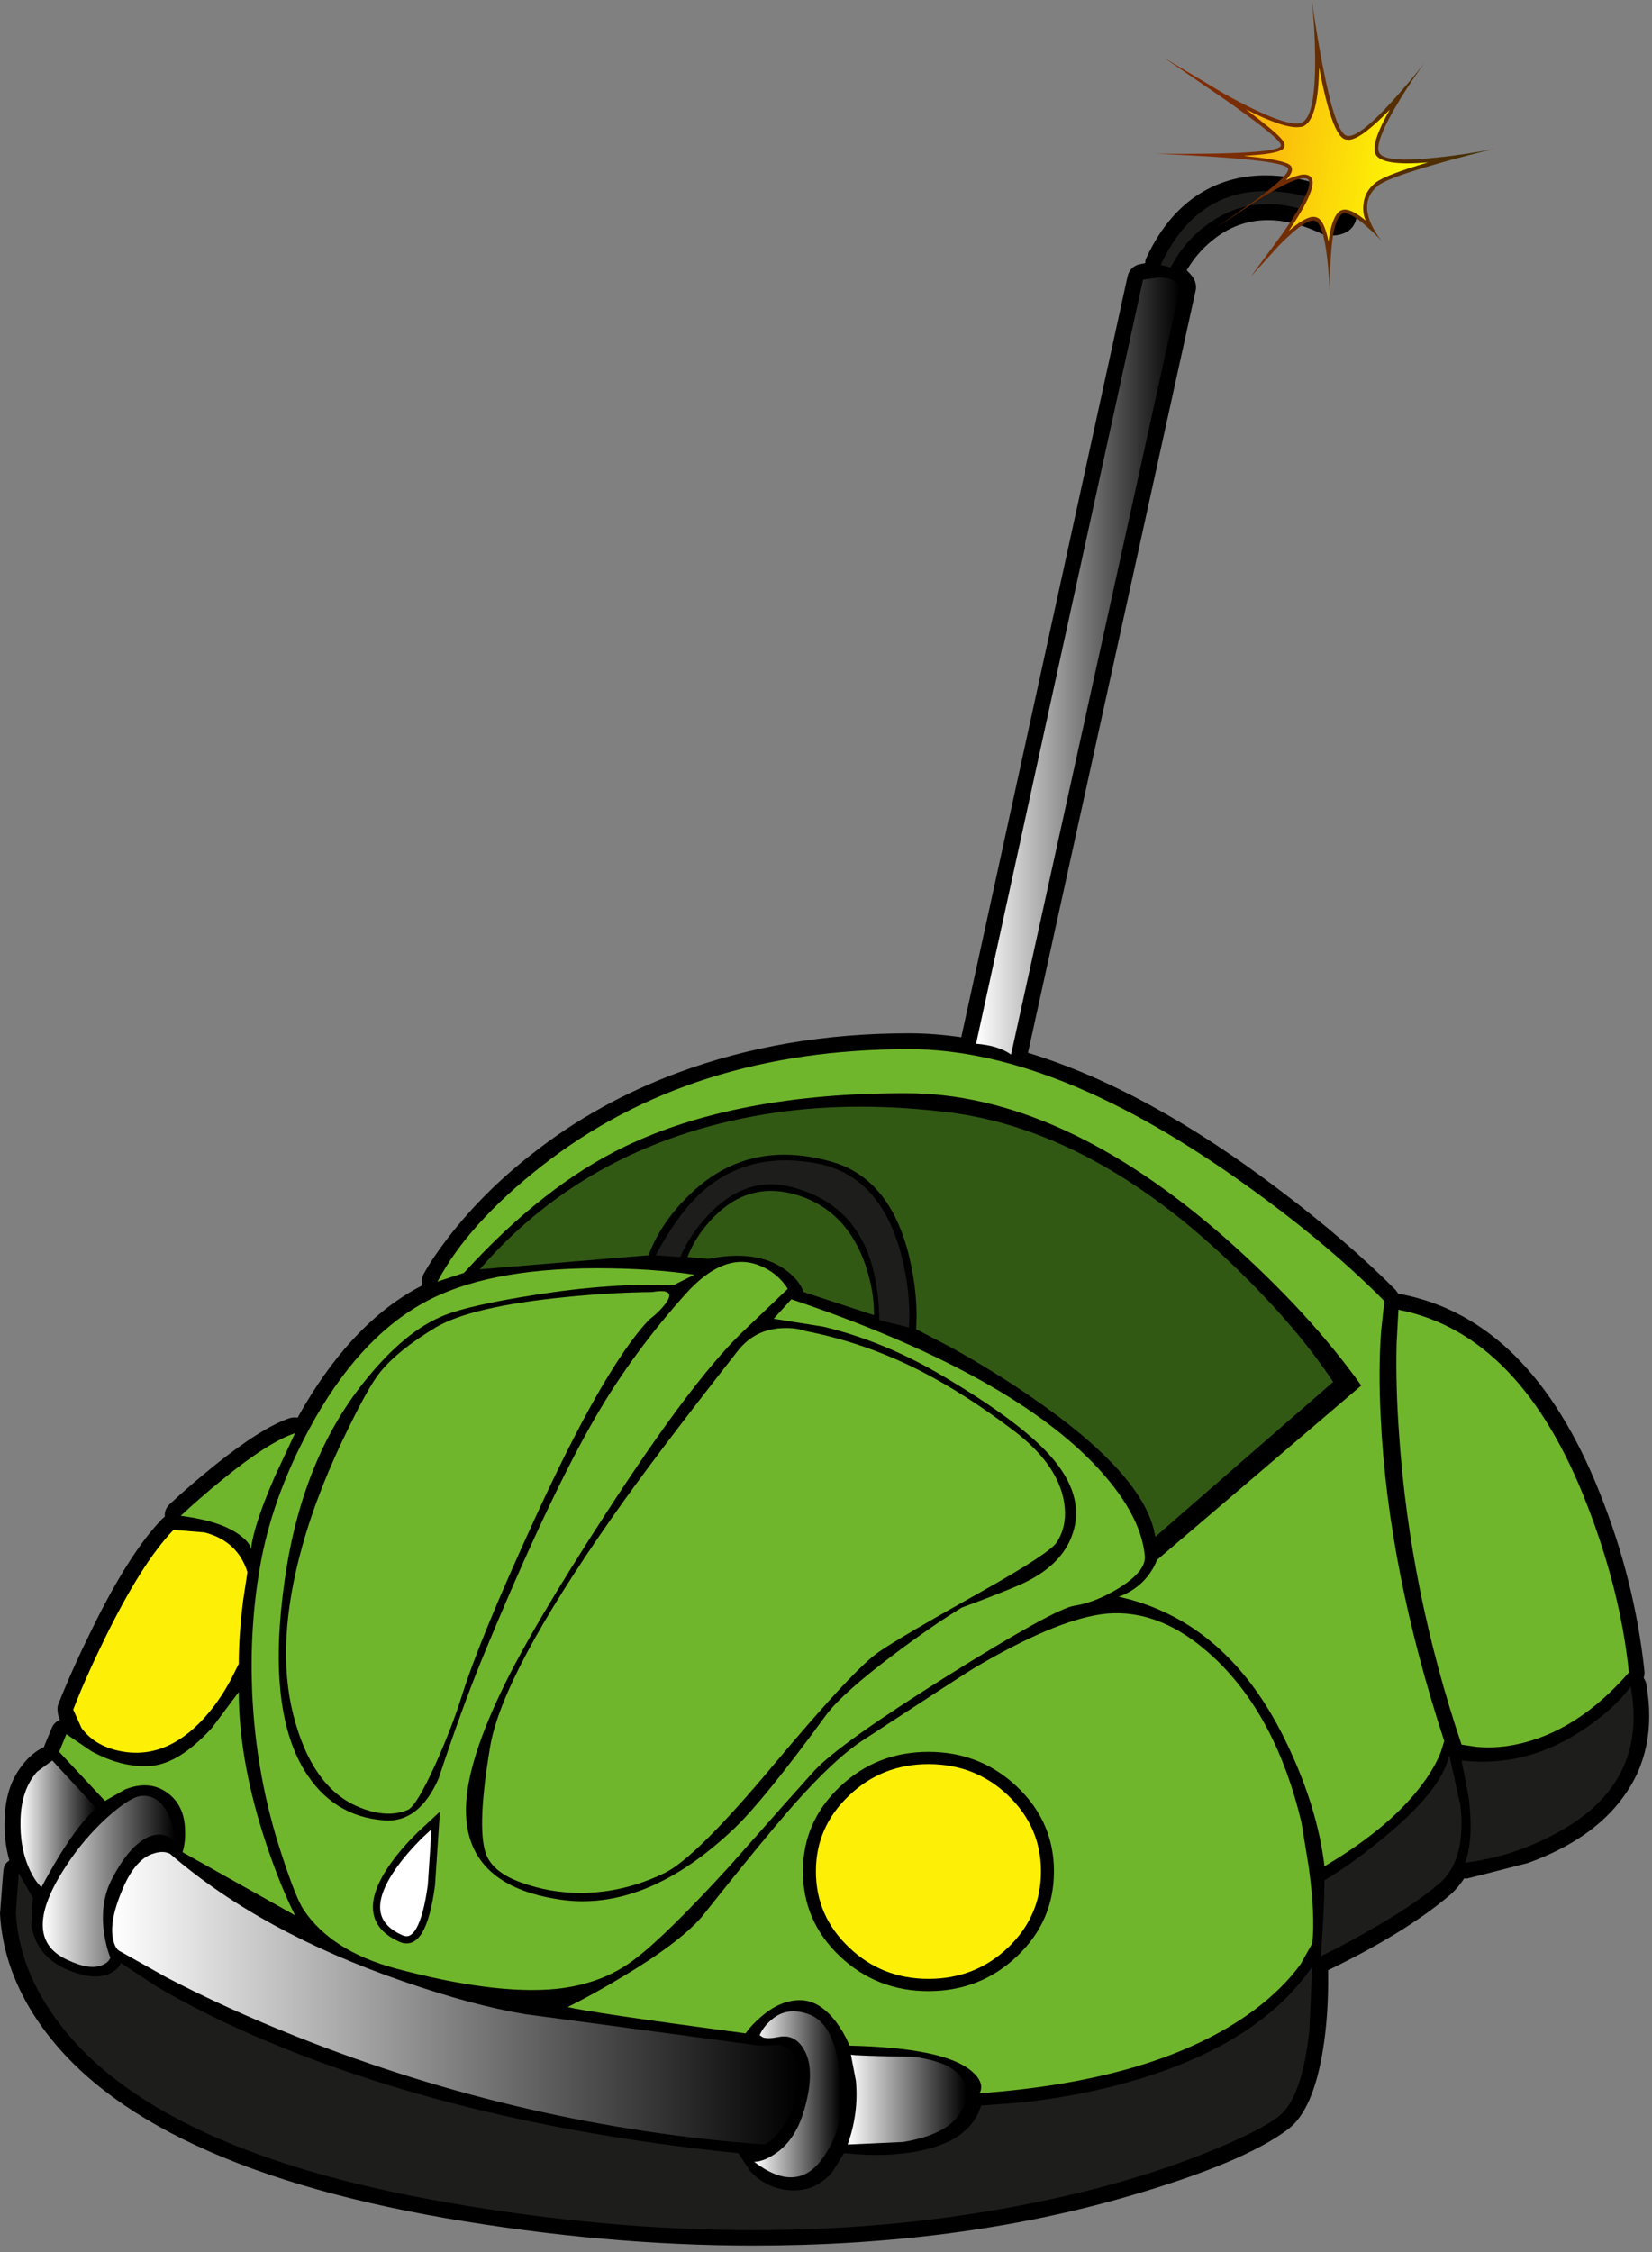 <?xml version="1.0"?>
<!DOCTYPE svg PUBLIC "-//W3C//DTD SVG 1.1//EN" "http://www.w3.org/Graphics/SVG/1.1/DTD/svg11.dtd">
<svg version='1.1' width='229px' height='312px' xmlns='http://www.w3.org/2000/svg' xmlns:xlink='http://www.w3.org/1999/xlink'>
	<rect width="100%" height="100%" fill="#808080" stroke="none"/>
	<defs>
		<linearGradient id="grad0" gradientUnits="userSpaceOnUse" x1="6.075" y1="261.15" x2="24.325" y2="261.15">
		<stop offset="0%" stop-color="#FFFFFF"/>
		<stop offset="100%" stop-color="#000000"/>
		</linearGradient>
		<linearGradient id="grad1" gradientUnits="userSpaceOnUse" x1="104.625" y1="290.65" x2="116.575" y2="290.65">
		<stop offset="0%" stop-color="#FFFFFF"/>
		<stop offset="100%" stop-color="#000000"/>
		</linearGradient>
		<linearGradient id="grad2" gradientUnits="userSpaceOnUse" x1="15.6" y1="277.35" x2="110.7" y2="277.35">
		<stop offset="0%" stop-color="#FFFFFF"/>
		<stop offset="100%" stop-color="#000000"/>
		</linearGradient>
		<linearGradient id="grad3" gradientUnits="userSpaceOnUse" x1="117.55" y1="291.4" x2="133.95" y2="291.4">
		<stop offset="0%" stop-color="#FFFFFF"/>
		<stop offset="100%" stop-color="#000000"/>
		</linearGradient>
		<linearGradient id="grad4" gradientUnits="userSpaceOnUse" x1="2.9" y1="253.2" x2="13.4" y2="253.2">
		<stop offset="0%" stop-color="#FFFFFF"/>
		<stop offset="100%" stop-color="#000000"/>
		</linearGradient>
		<linearGradient id="grad5" gradientUnits="userSpaceOnUse" x1="135.363" y1="92.75" x2="163.638" y2="92.75">
		<stop offset="0%" stop-color="#FFFFFF"/>
		<stop offset="100%" stop-color="#000000"/>
		</linearGradient>
		<linearGradient id="grad6" gradientUnits="userSpaceOnUse" x1="160.588" y1="24.325" x2="206.713" y2="18.275">
		<stop offset="0%" stop-color="#8C2C07"/>
		<stop offset="99.216%" stop-color="#412F01"/>
		</linearGradient>
		<linearGradient id="grad7" gradientUnits="userSpaceOnUse" x1="197.15" y1="24.15" x2="166.05" y2="18.95">
		<stop offset="0%" stop-color="#FEFF03"/>
		<stop offset="100%" stop-color="#F89B11"/>
		</linearGradient>
	</defs>
		<path d="M 167 26.95 Q 170.8 24.8 175.5 24.8 Q 179.25 24.8 183.2 26.15 Q 185.8 27.05 186.55 27.6 Q 186.95 27.85 187 27.95 Q 188.65 29.6 187.9 31.3 Q 187.15 33.15 184.35 33.15 Q 183.8 33.15 183.4 32.95 Q 179.35 31 175.8 31 Q 171.5 31 168.05 33.85 Q 165.95 35.55 164.55 37.95 Q 165.2 38.55 165.55 39.15 Q 165.95 39.95 165.8 40.7 L 142.55 146.35 Q 159.05 151.4 177.4 165.35 Q 186.75 172.4 193.5 179.2 L 193.9 179.75 L 194.3 179.8 Q 212.25 183.3 221.8 207.3 Q 226.65 219.4 228 232 Q 228.05 232.45 227.9 232.95 Q 228.2 233.45 228.25 233.75 Q 229.9 243 225 249.55 Q 220.7 255.4 211.85 258.6 Q 203.7 260.7 203.4 260.75 L 203 260.75 Q 202.05 262.2 200.9 263.15 Q 194.8 268.3 184.15 273.45 Q 184.25 279.4 183.45 284.4 Q 182.1 292.8 178.65 295.45 Q 172.45 300.15 156.35 304.8 Q 132.85 311.6 104.45 311.6 Q 83.9 311.6 61.8 307.8 Q 17.65 300.1 4.65 279.5 Q 0.45 272.85 0.05 265.65 Q 0.5 259.6 0.55 259.4 Q 0.7 258.65 1.35 258.25 Q 0.55 255.45 0.7 252.35 Q 0.85 247.95 3.1 245.1 Q 4.4 243.35 6.2 242.5 L 6.2 242.35 L 7.2 239.95 Q 7.5 239.15 8.35 238.75 Q 8.05 238.05 8.05 237.65 Q 7.95 237 8.15 236.55 Q 10.1 231.65 12.75 226.3 Q 17.95 215.65 22.55 210.9 L 22.9 210.6 Q 22.8 209.65 23.55 208.9 Q 26.4 206.25 29.75 203.55 Q 36.35 198.25 40.25 196.95 Q 40.85 196.8 41.3 196.9 Q 48.35 184.25 57.7 179.05 L 58.55 178.6 Q 58.4 177.75 58.75 177.05 Q 60 174.75 62.45 171.6 Q 67.3 165.4 73.95 160.25 Q 82.85 153.25 94.05 149.1 Q 108.75 143.65 126.05 143.65 Q 129.55 143.65 133.3 144.2 L 156.35 38.8 Q 156.65 37.55 157.85 37.15 L 158.8 36.95 Q 158.8 36.55 158.95 36.25 Q 161.95 29.8 167 26.95 Z" transform="translate(-0.05,-0.5)" fill="#000000"/>
		<path d="M 52.75 190.6 Q 55.15 187.6 60.45 184.4 Q 65.35 181.5 78.4 180.2 Q 84.9 179.55 90.45 179.5 Q 93.95 178.9 92.3 181.1 Q 91.5 182.2 89.95 183.4 Q 83.65 190.15 74 211.3 Q 66.55 227.55 64.1 235.35 Q 62.65 239.95 60.35 245.05 Q 57.75 250.75 56.55 251.25 Q 53.5 252.5 49.45 250.7 Q 43.2 247.9 40.7 238.05 Q 38.2 228.15 41.95 214.7 Q 44.15 206.8 48.5 198.05 Q 51.3 192.35 52.75 190.6 Z" transform="translate(-0.05,-0.5)" fill="#70B62C"/>
		<path d="M 102.4 187.55 Q 104.7 184.7 108.4 184.5 Q 110.3 184.4 111.7 184.9 Q 119.75 186.45 127.4 190.3 Q 133.8 193.55 140.7 198.8 Q 146.25 203.05 147.4 207.85 Q 148.25 211.5 146.55 214.15 Q 145.6 215.65 136.45 220.8 Q 124.85 227.3 121.95 229.3 Q 118.55 231.55 107.2 245.1 Q 96.5 257.9 92.15 260 Q 86.65 262.65 80.9 262.75 Q 76.3 262.8 72.15 261.25 Q 68.2 259.8 67.35 257.15 Q 66.15 253.4 68 242.45 Q 69.7 232.45 84.85 210.8 Q 90.5 202.7 102.4 187.55 Z" transform="translate(-0.05,-0.5)" fill="#70B62C"/>
		<path d="M 74.15 179.9 Q 65.25 181.3 61.7 182.7 Q 56.2 184.85 50.6 191.85 Q 41.85 202.7 39.5 219.5 Q 37 237.05 42.2 245.7 Q 46.15 252.2 53.4 252.7 Q 58.15 253 60.85 246.9 Q 64 237.35 66.8 230.5 Q 75.95 208.25 82.7 196.65 Q 87.75 187.95 95.1 179.75 Q 100.45 173.8 105.4 175.85 Q 107.85 176.85 109.25 179.05 L 102.65 185.35 Q 95.8 192.05 84.05 210.15 Q 73.6 226.25 69.5 234.9 Q 64.4 245.6 64.65 251.85 Q 65 261.75 77.55 263.65 Q 89.6 265.5 101.95 253.7 Q 106.05 249.75 114.6 238.05 Q 116.85 235.05 123.9 229.75 Q 129.35 225.65 133.4 223.2 Q 138.45 221.35 141.55 220 Q 147.25 217.45 148.75 212.95 Q 150.5 207.7 145.7 202.25 Q 141.5 197.5 130.95 191.25 Q 122.75 186.35 114.2 184.3 L 107.3 183.2 L 109.75 180.5 Q 139.05 190.4 151.45 203.05 Q 158.2 210 158.75 216.1 Q 158.9 218.15 155.25 220.45 Q 151.95 222.5 149 222.95 Q 146.3 223.35 131.5 232.6 Q 116.4 242.05 112.9 245.85 Q 110.45 248.55 101.3 258.9 Q 92.45 268.6 88 271.95 Q 83.5 275.4 77.05 276.05 Q 68.5 276.85 54.85 273.2 Q 46 270.8 42.15 265.1 Q 41.1 263.55 39.15 257.6 Q 35.5 246.65 35 234.8 Q 34.65 225.95 36.05 217.8 Q 37.65 208.25 42.9 198.5 Q 49.55 186.1 58.75 181 Q 67.3 176.25 82.65 176.2 Q 90.35 176.2 96.3 177.1 L 93.4 178.55 Q 84.9 178.2 74.15 179.9 Z" transform="translate(-0.05,-0.5)" fill="#70B62C"/>
		<path d="M 28.4 212.8 Q 33 214 34.35 218.3 L 33.75 222.25 Q 33.15 227.05 33.15 231 L 32.1 233.1 Q 30.75 235.65 29.05 237.7 Q 23.7 244.15 17.3 243.2 Q 13.35 242.6 11.35 239.9 L 10.2 237.35 Q 11.9 232.95 14.5 227.65 Q 19.7 217 24.1 212.45 Z" transform="translate(-0.05,-0.5)" fill="#FDF006"/>
		<path d="M 9.25 240.75 L 12.7 243.1 Q 17 245.45 20.95 245.15 Q 24.9 244.85 29.45 239.85 L 33.15 234.9 Q 33.15 244.65 37.05 256.25 Q 39 262 40.95 265.85 L 25.35 257.1 Q 25.8 255.7 25.7 253.95 Q 25.6 250.5 23.15 248.8 Q 20.7 247.1 17.4 248.4 L 14.6 250 L 8.25 243.2 Z" transform="translate(-0.05,-0.5)" fill="#70B62C"/>
		<path d="M 25.1 210.5 Q 27.6 208.15 30.85 205.5 Q 37.3 200.25 40.95 199.05 L 38.1 205.15 Q 35.15 211.95 34.85 215.15 Q 34.75 214.3 33.45 213.3 Q 30.9 211.25 25.1 210.5 Z" transform="translate(-0.05,-0.5)" fill="#70B62C"/>
		<path d="M 152.65 224.15 Q 160.85 223 168.6 230.4 Q 177 238.45 180.45 252.95 L 181.45 259.05 Q 182.4 265.95 181.95 269.75 L 180.35 272.6 Q 177.9 276 173.8 279.05 Q 160.7 288.7 135.85 290.5 Q 136.6 289 134.7 287.4 Q 130.9 284.2 117.8 283.9 Q 117.2 282.35 116.05 280.75 Q 113.7 277.6 110.95 277.6 Q 108.2 277.6 105.55 279.9 Q 104.2 281.05 103.4 282.2 Q 81.7 279.3 78.75 278.55 Q 82.1 276.9 86.1 274.5 Q 94.1 269.75 97.3 266.1 Q 103.45 258.35 107.4 253.65 Q 114.7 244.9 119.5 241.7 Q 133.65 232.45 135.15 231.55 Q 146.1 225.1 152.65 224.15 Z" transform="translate(-0.05,-0.5)" fill="#70B62C"/>
		<path d="M 23.6 252.35 Q 24.25 253.95 24.35 255.6 Q 22.35 253.85 19.95 255.35 Q 17.65 256.8 15.6 260.75 Q 13.9 263.95 14.45 268.15 Q 14.75 270.25 15.35 271.7 Q 15.1 272.4 14.2 272.75 Q 12.45 273.5 9.25 271.95 Q 2.7 268.85 9.25 258.95 Q 11.65 255.25 14.95 252.25 Q 18.15 249.4 19.7 249.3 Q 22.3 249.15 23.6 252.35 Z" transform="translate(-0.05,-0.5)" fill="url(#grad0)"/>
		<path d="M 105.35 282.45 Q 105.85 281.3 106.95 280.35 Q 109.1 278.45 112.15 279.55 Q 115.25 280.65 116.2 286 Q 116.55 288.1 116.55 292.45 Q 116.55 296.05 114.05 299.55 Q 110.5 304.5 104.6 300 Q 105.9 299.95 107.4 298.95 Q 110.5 296.95 111.7 292.2 Q 113.05 287.05 111.5 284.45 Q 110.25 282.25 108 282.7 Q 106.5 283 105.8 282.75 Z" transform="translate(-0.05,-0.5)" fill="url(#grad1)"/>
		<path d="M 105.35 283.9 L 108.05 283.8 Q 110.7 284.4 110.7 287.6 Q 110.7 292.3 108.4 295.45 Q 107.2 297 106.05 297.6 Q 72.7 295.15 41.3 282.7 Q 31.45 278.8 23.05 274.4 L 16.55 270.75 Q 15.95 270.35 15.7 269.05 Q 15.2 266.5 17.05 262.2 Q 18.85 257.95 21.45 257.25 Q 22.75 256.85 23.65 257.35 Q 36.15 268.15 55.8 274.95 Q 65.6 278.35 72.9 279.55 Z" transform="translate(-0.05,-0.5)" fill="url(#grad2)"/>
		<path d="M 118.7 288.8 L 118 285.15 Q 118.4 285.3 126.7 285.45 Q 134.65 286.5 133.9 291.25 Q 133.1 295.95 125.25 297.25 L 117.55 297.6 Q 119.1 293.3 118.7 288.8 Z" transform="translate(-0.05,-0.5)" fill="url(#grad3)"/>
		<path d="M 5.2 245.95 L 7.3 244.4 L 13.4 251 Q 11.25 252.8 8.3 257.55 Q 6.85 259.95 5.8 261.95 Q 5 261.25 4.25 259.7 Q 2.75 256.6 2.9 252.45 Q 3.05 248.35 5.2 245.95 Z" transform="translate(-0.05,-0.5)" fill="url(#grad4)"/>
		<path d="M 191.45 196.95 Q 192.45 217.9 200.25 241.7 L 199.8 243.15 Q 199.1 245 197.7 247 Q 193.25 253.4 183.65 259.05 Q 182.7 251.05 178.6 242.4 Q 170.5 225.1 155.1 221.7 Q 156 221.45 157.15 220.7 Q 159.4 219.2 160.45 216.6 L 188.75 192.45 Q 181.55 182.35 170.1 172.2 Q 147.1 151.95 125.6 151.95 Q 102.1 151.95 86.75 159.3 Q 75.45 164.7 64.35 176.85 L 60.7 178.05 Q 64.95 170 75.25 161.95 Q 95.85 145.85 126.05 145.85 Q 145.75 145.85 170.8 163.3 Q 183.35 172.05 191.95 180.75 L 191.5 184.9 Q 191.1 190.4 191.45 196.95 Z" transform="translate(-0.05,-0.5)" fill="#70B62C"/>
		<path d="M 193.65 186.6 L 193.9 181.95 Q 210.95 185.3 220.1 209.1 Q 224.7 221 225.85 232.2 Q 218.55 240.6 209.85 242.25 Q 207.15 242.75 204.65 242.5 L 202.65 242.2 Q 195.5 221 194 199.35 Q 193.5 192.55 193.65 186.6 Z" transform="translate(-0.05,-0.5)" fill="#70B62C"/>
		<path d="M 202.65 244.4 Q 211.8 245.45 219.85 239.9 Q 223.9 237.15 226.1 234.15 Q 228.55 247.45 216.1 254.3 Q 209.85 257.75 203.15 258.55 Q 204.35 255.35 203.65 249.55 Z" transform="translate(-0.05,-0.5)" fill="#1D1D1B"/>
		<path d="M 191.65 255.25 Q 199.9 248.55 200.95 243.65 L 202.5 250.65 Q 203.3 258.3 199.5 261.5 Q 195.7 264.7 189.05 268.4 Q 185.7 270.3 183.15 271.5 Q 183.65 264.65 183.65 261 Q 187.55 258.65 191.65 255.25 Z" transform="translate(-0.05,-0.5)" fill="#1D1D1B"/>
		<path d="M 154.25 289.55 Q 174 284.55 181.95 272.95 L 181.55 281.85 Q 180.5 291.25 177.3 293.7 Q 174.45 295.9 166.85 298.9 Q 156.5 303 143.7 305.6 Q 106.25 313.3 62.15 305.65 Q 19.05 298.2 6.55 278.35 Q 2.6 272.15 2.25 265.45 L 2.65 260 L 4.6 263.45 L 4.4 267.2 Q 5.05 271.35 9 273.2 Q 12.95 275 15.3 273.9 Q 16.45 273.35 16.8 272.45 L 21.75 275.7 Q 28.5 279.7 37.2 283.35 Q 65.05 295 102.4 298.8 L 104.05 301.3 Q 106.4 303.8 109.75 303.95 Q 113.1 304.1 115.4 301.45 L 117.05 298.8 L 119.65 299 Q 122.8 299.15 125.55 298.8 Q 134.4 297.7 136.05 292.2 L 141.45 291.8 Q 148.05 291.1 154.25 289.55 Z" transform="translate(-0.05,-0.5)" fill="#1D1D1B"/>
		<path d="M 176.2 27 Q 181.3 27.2 185.45 29.5 Q 186.4 30.4 185.45 30.75 L 184.35 30.95 Q 174.7 26.35 167.55 31.5 Q 165.3 33.1 163.55 35.5 L 162.3 37.55 L 160.95 37.2 Q 165.9 26.6 176.2 27 Z" transform="translate(-0.05,-0.5)" fill="#1D1D1B"/>
		<path d="M 170 174.85 Q 179.35 183.65 184.85 191.95 L 160.2 213.4 Q 158.85 204.85 142.8 193.9 Q 137.8 190.45 131.95 187.2 L 127.05 184.65 Q 127.35 179.8 126.05 174.45 Q 123.4 163.75 115.35 161.45 Q 103.75 158.15 95.7 165.95 Q 91.65 169.85 89.95 174.4 L 66.55 176.35 Q 82.1 158.4 107.5 154.65 Q 118.9 153 131.95 154.65 Q 151.3 157.25 170 174.85 Z" transform="translate(-0.05,-0.5)" fill="#325914"/>
		<path d="M 95.35 174.65 Q 96.5 171.65 99 169.1 Q 104 164 110.7 166.1 Q 117.4 168.25 120 175.7 Q 121.25 179.4 121.2 182.7 L 111.45 179.5 Q 110.85 177.8 108.9 176.4 Q 104.95 173.55 98.25 174.9 Z" transform="translate(-0.05,-0.5)" fill="#325914"/>
		<path d="M 90.95 174.4 Q 94.4 167.95 98.1 165 Q 104.4 159.95 113.4 161.7 Q 122 163.4 124.9 174.05 Q 126.35 179.4 126.05 184.4 L 121.95 183.4 Q 121.8 176.9 119.8 172.8 Q 116.9 166.85 109.95 165 Q 103.5 163.25 98.25 168.8 Q 95.65 171.55 94.35 174.65 Z" transform="translate(-0.05,-0.5)" fill="#1D1D1B"/>
		<path d="M 160.6 38.95 Q 162.85 38.9 163.65 40.25 L 140.2 146.6 Q 138.5 145.35 135.35 145.1 L 158.5 39.25 Z" transform="translate(-0.05,-0.5)" fill="url(#grad5)"/>
	<g transform="translate(-0.05,-0.5)">
			<path d="M 60.45 252.7 L 59.85 261.7 Q 58.65 270.45 55.6 269.05 Q 49.55 266.35 54.4 259.25 Q 55.95 257 58.35 254.65 Z" fill="#FFFFFF"/>
			<path d="M 60.45 252.7 L 58.35 254.65 Q 55.95 257 54.4 259.25 Q 49.55 266.35 55.6 269.05 Q 58.65 270.45 59.85 261.7 Z" fill="none" stroke-width="1" stroke-miterlimit="10" stroke="#000000"/>
	</g>
		<path d="M 116.45 248.05 Q 121.55 243.2 128.75 243.2 Q 135.95 243.2 141.05 248.05 Q 146.15 252.9 146.15 259.75 Q 146.15 266.65 141.05 271.5 Q 135.95 276.35 128.75 276.35 Q 121.55 276.35 116.45 271.5 Q 111.35 266.65 111.35 259.75 Q 111.35 252.9 116.45 248.05 Z" transform="translate(-0.05,-0.5)" fill="#000000"/>
		<path d="M 117.75 249.25 Q 122.3 244.9 128.75 244.9 Q 135.25 244.9 139.8 249.25 Q 144.35 253.6 144.35 259.75 Q 144.35 265.95 139.8 270.3 Q 135.25 274.65 128.75 274.65 Q 122.3 274.65 117.75 270.3 Q 113.15 265.95 113.15 259.75 Q 113.15 253.6 117.75 249.25 Z" transform="translate(-0.05,-0.5)" fill="#FDF006"/>
		<path d="M 197.5 9.225 Q 195.741 11.628 194.1 14.3 Q 190.6 20.05 191.2 21.6 Q 191.85 23.15 199.45 22.3 Q 203.25 21.9 207.1 21.15 Q 203.65 21.95 199.95 23 Q 192.5 25.1 191.1 26.2 Q 188.65 28.15 190.1 31.5 Q 190.706 32.833 191.6 33.9 Q 190.779 33.012 189.8 32.15 Q 187.4 29.95 186.35 30.05 Q 184.85 30.25 184.5 36.5 Q 184.36 38.706 184.375 40.9 Q 184.31 39.224 184.15 37.5 Q 183.65 32.05 182.55 31.2 Q 181.45 30.35 177.35 34.5 L 173.45 38.8 L 177.95 32.7 Q 182.25 26.45 181.4 25.4 Q 180.55 24.4 174.5 28.15 L 168.6 32.05 L 173.8 28.45 Q 178.9 24.7 178.6 23.85 Q 178.1 22.55 160.25 21.8 Q 177.2 21.95 177.6 20.7 Q 177.9 19.9 169.65 14.15 L 161.4 8.5 L 169.85 13.55 Q 178.65 18.4 180.55 17.45 Q 182.45 16.5 182.35 8.15 Q 182.303 4.259 181.9 0.5 Q 182.498 4.902 183.35 9.35 Q 185.15 18.8 186.7 19.3 Q 188.25 19.8 193.15 14.4 Q 195.462 11.852 197.5 9.225 Z" transform="translate(-0.05,-0.5)" fill="url(#grad6)"/>
		<path d="M 198 23 Q 192.05 24.75 190.75 25.8 Q 189.2 27 189.05 28.85 Q 188.9 29.85 189.35 31.05 Q 187.35 29.4 186.3 29.55 Q 184.8 29.7 184.2 33.95 Q 183.7 31.45 182.9 30.8 Q 182.5 30.5 181.9 30.55 Q 180.7 30.75 178.7 32.5 Q 182.85 26.35 181.8 25.1 Q 181.45 24.6 180.5 24.7 Q 179.65 24.85 178.3 25.45 Q 179.35 24.35 179.1 23.7 Q 178.95 23.25 178.1 23 Q 176.6 22.5 172.45 22.1 Q 175.25 21.9 175.7 21.8 Q 177.9 21.5 178.1 20.85 Q 178.25 20.35 177.6 19.65 Q 176.5 18.45 172.75 15.65 Q 178.1 18.35 180.15 18.1 Q 180.5 18.1 180.8 17.95 Q 182.8 16.9 182.9 9.85 Q 184.7 19.3 186.5 19.8 Q 186.9 19.9 187.2 19.85 Q 188.85 19.65 192.7 15.7 Q 190.1 20.25 190.7 21.8 Q 191.45 23.55 198 23 Z" transform="translate(-0.05,-0.5)" fill="url(#grad7)"/>
</svg>
